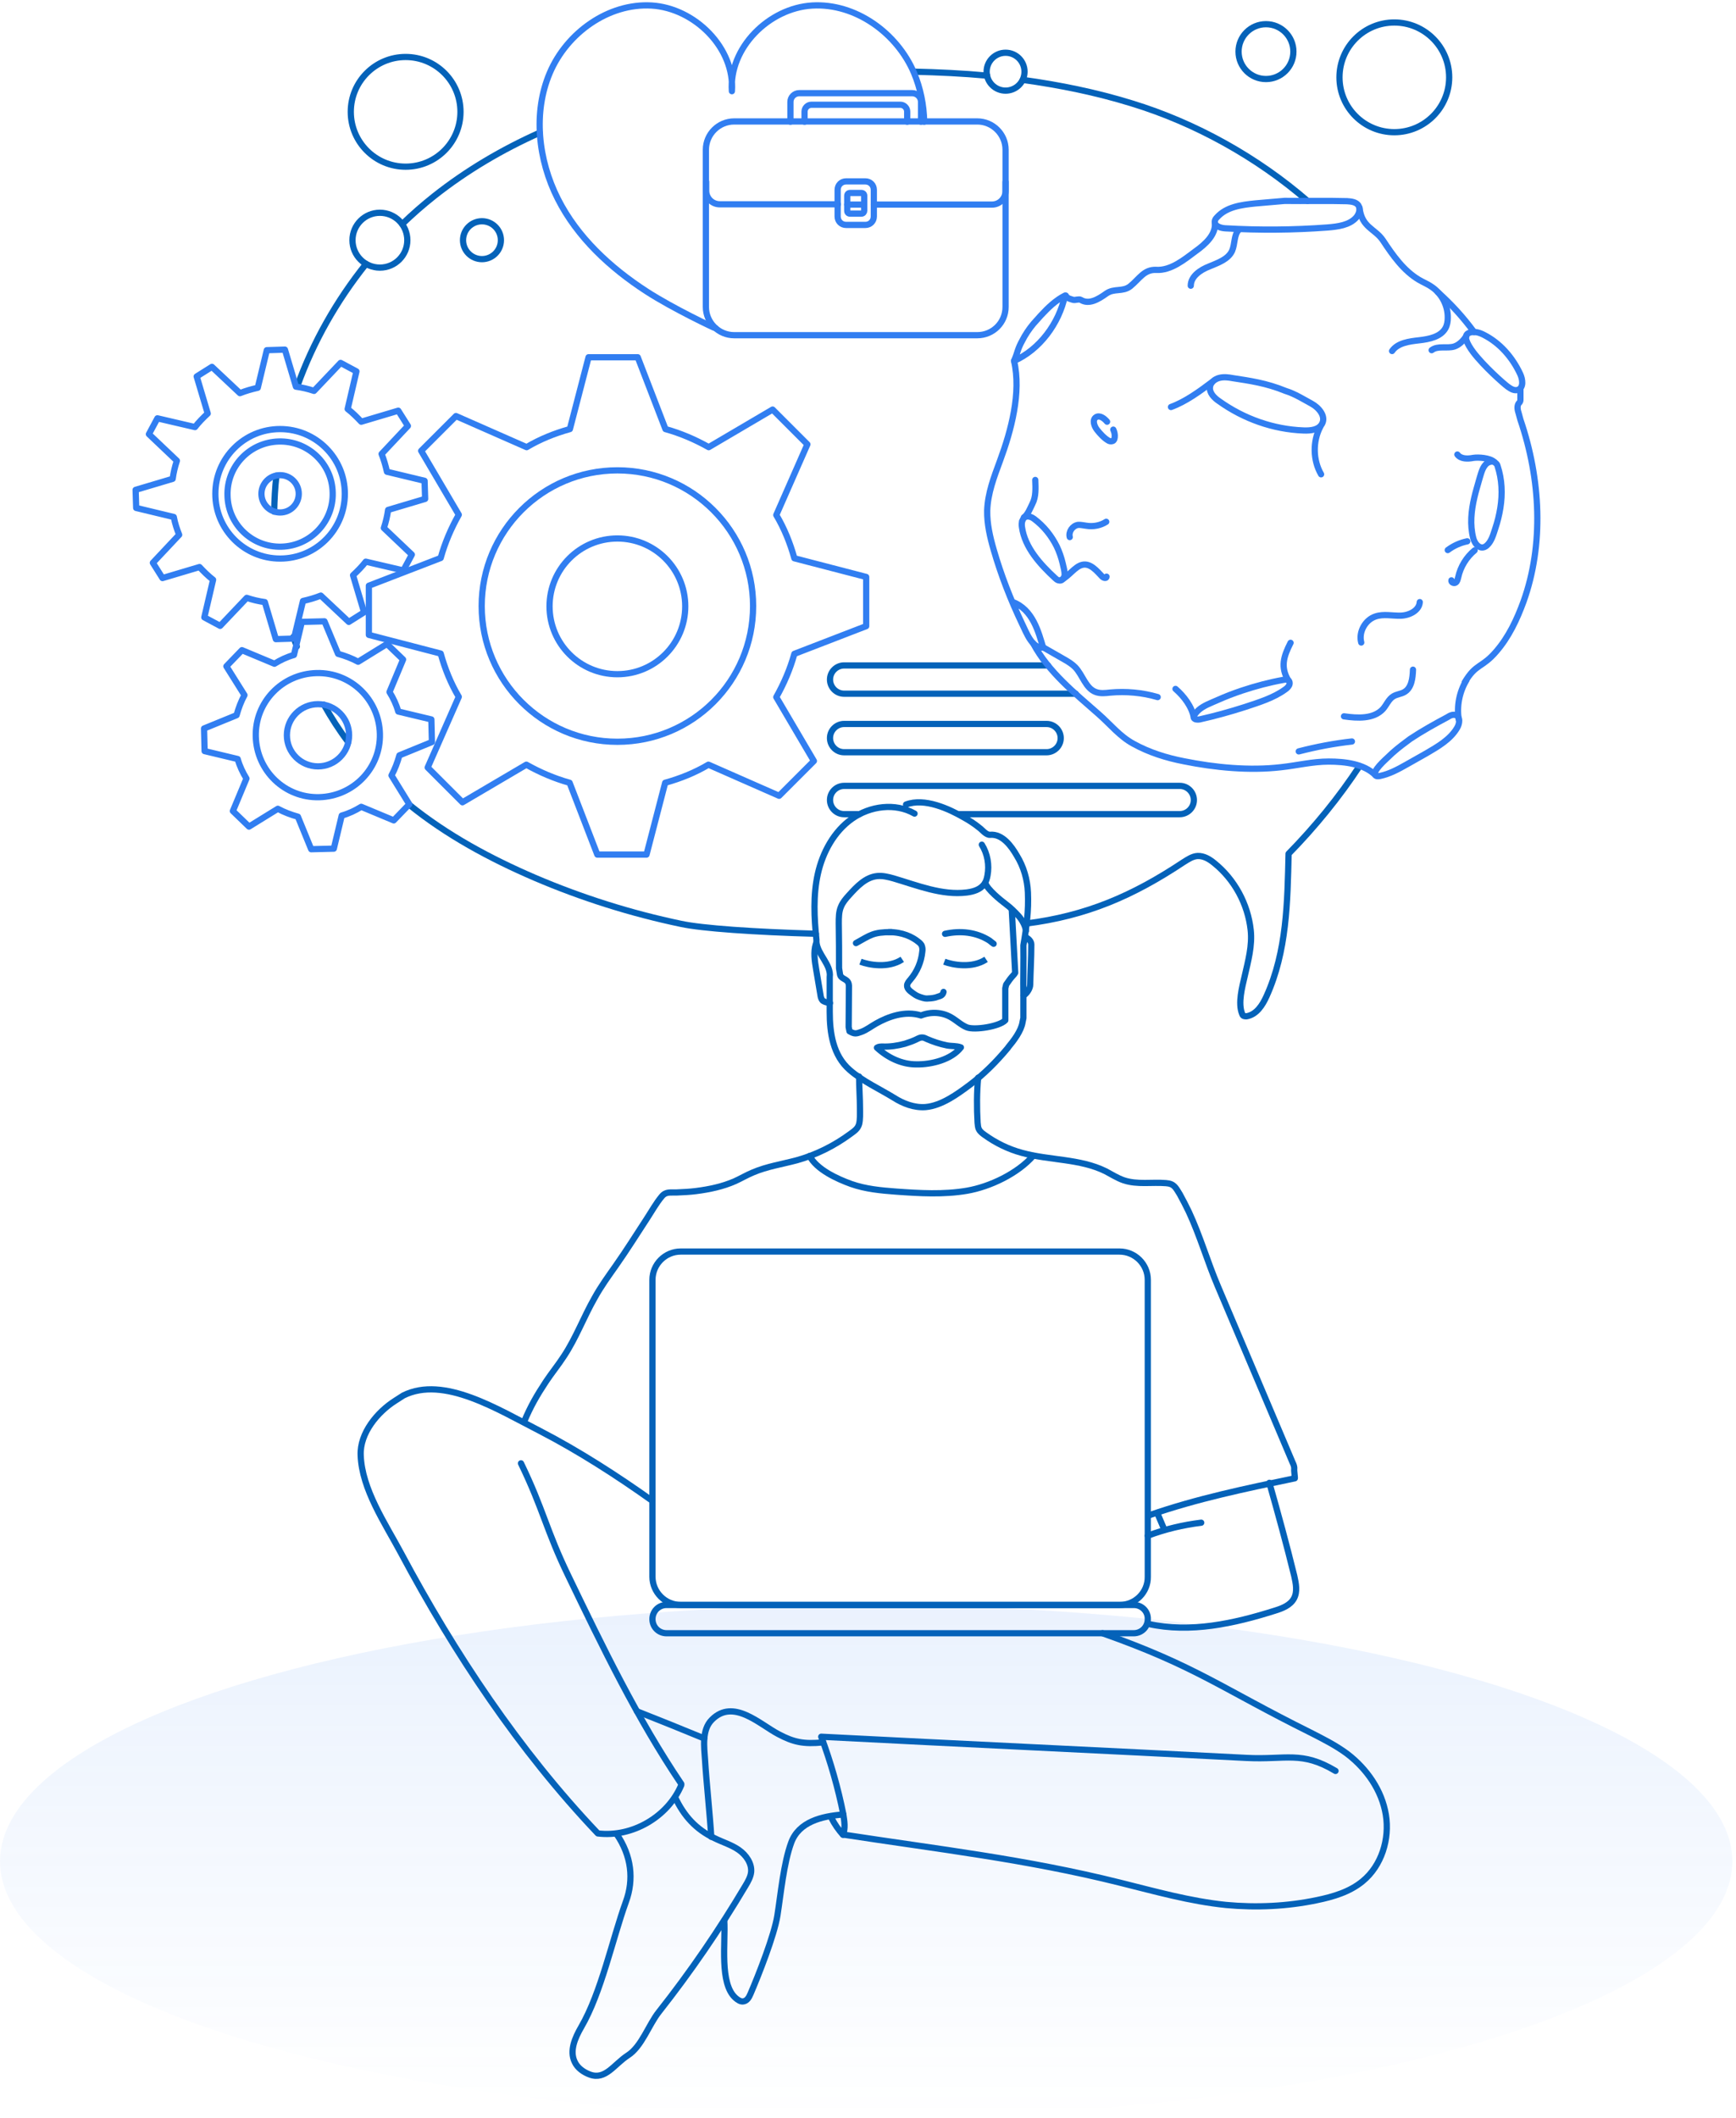 <svg width="418" height="510" viewBox="0 0 418 510" fill="none" xmlns="http://www.w3.org/2000/svg">
<ellipse opacity="0.1" cx="208.565" cy="448.167" rx="208.551" ry="61.73" fill="url(#paint0_linear)"/>
<path d="M207.187 231.551C209.124 232.301 213.849 233.239 217.249 230.989" stroke="#0462B9" stroke-width="1.5"/>
<path d="M227.372 231.551C229.309 232.301 234.034 233.239 237.434 230.989" stroke="#0462B9" stroke-width="1.5"/>
<path d="M213.999 224.426C217.312 224.426 219.663 225.562 221.173 226.799C221.464 227.011 221.71 227.28 221.897 227.588C222.099 228.058 222.162 228.575 222.079 229.079C221.839 231.589 220.831 233.964 219.194 235.881C218.841 236.296 218.438 236.736 218.413 237.278C218.375 238.024 219.051 238.586 219.658 239.018C220.264 239.451 220.593 239.738 221.499 240.051C222.714 240.471 223.029 240.451 223.624 240.395C224.147 240.399 225.249 240.239 225.624 240.051C225.999 239.864 226.999 239.865 227.187 238.833" stroke="#0462B9" stroke-width="1.5" stroke-linecap="round" stroke-linejoin="round"/>
<path d="M237.224 212.57C237.769 214.204 240.9 216.723 242.262 217.744C243.351 218.561 244.304 219.514 245.189 220.467C246.006 221.352 246.891 222.85 247.027 224.075" stroke="#0462B9" stroke-width="1.5" stroke-miterlimit="10" stroke-linecap="round" stroke-linejoin="round"/>
<path d="M243.624 219.105C243.896 224.143 244.168 229.181 244.441 234.218L244.168 234.627C243.215 235.648 243.079 235.92 242.262 237.078L242.058 237.963C242.058 240.549 242.058 243.068 242.058 245.655C240.696 247.153 234.638 248.106 232.8 247.357C231.438 246.812 230.349 245.723 229.055 244.974C226.877 243.681 224.154 243.545 221.771 244.498C217.891 243.272 213.806 244.838 211.015 246.404C209.79 247.085 208.701 247.97 207.407 248.446C206.114 248.923 205.773 248.991 204.548 248.31L204.344 247.289C204.344 244.634 204.412 240.005 204.412 237.35L204.344 236.873C204.003 235.512 202.37 235.852 202.233 234.423L202.029 233.129C202.029 229.385 202.029 226.117 201.961 222.305C201.961 220.944 201.961 219.514 202.506 218.289C202.914 217.267 203.663 216.382 204.412 215.565C206.318 213.455 208.428 211.209 211.22 210.936C212.513 210.8 213.874 211.141 215.1 211.481C220.886 213.183 226.809 215.634 232.8 214.885C234.365 214.681 235.999 214.204 236.952 212.911C237.429 212.298 237.633 211.549 237.769 210.8C238.246 208.281 237.769 205.558 236.408 203.38" stroke="#0462B9" stroke-width="1.5" stroke-miterlimit="10" stroke-linecap="round" stroke-linejoin="round"/>
<path d="M196.447 227.275C195.834 229.249 196.174 231.36 196.515 233.402C196.855 235.444 197.196 237.418 197.536 239.461C197.604 239.937 197.672 240.346 197.944 240.754C198.149 241.163 199.442 241.503 199.85 241.503" stroke="#0462B9" stroke-width="1.5" stroke-miterlimit="10" stroke-linecap="round" stroke-linejoin="round"/>
<path d="M246.483 239.665C247.3 239.188 248.049 237.963 248.049 237.078C248.117 233.878 248.321 230.679 248.321 227.411C248.321 226.594 247.572 225.982 247.096 225.709" stroke="#0462B9" stroke-width="1.5" stroke-miterlimit="10" stroke-linecap="round" stroke-linejoin="round"/>
<path d="M220.205 195.892C215.576 193.237 209.517 194.054 205.161 197.117C200.804 200.181 198.081 205.218 196.923 210.392C195.766 215.566 196.038 221.012 196.583 226.254V226.867C196.855 229.794 200.191 232.313 199.783 235.24V235.648C199.783 238.303 199.783 240.958 199.783 243.613C199.783 248.651 200.531 254.097 204.616 257.637C207.748 260.36 211.696 262.13 215.236 264.308C217.482 265.738 220.137 266.759 222.86 266.555C226.741 266.215 230.553 263.423 233.548 261.177C236.884 258.658 239.879 255.663 242.602 252.395C242.671 252.327 242.739 252.259 242.739 252.191C244.1 250.557 245.87 248.243 246.21 246.132L246.415 245.111C246.415 241.639 246.415 244.226 246.415 240.754V239.665C246.347 235.853 246.483 231.428 246.415 227.615C247.164 223.327 247.708 219.242 247.504 214.885C247.368 211.754 246.483 208.69 244.849 206.035C243.556 203.789 241.377 200.725 238.382 200.998C237.429 201.066 236.476 199.772 235.795 199.296C234.706 198.411 233.48 197.594 232.255 196.913C228.511 194.735 222.588 192.012 218.163 193.714" stroke="#0462B9" stroke-width="1.5" stroke-miterlimit="10" stroke-linecap="round" stroke-linejoin="round"/>
<path d="M231.37 252.19C230.349 251.782 229.123 251.918 228.034 251.714C226.332 251.374 224.698 250.829 223.133 250.148C222.724 249.944 222.316 249.74 221.839 249.808C221.227 249.876 220.682 250.284 220.137 250.489C219.389 250.829 218.64 251.033 217.891 251.305C216.121 251.782 214.351 252.054 212.513 251.986C212.036 251.986 211.56 251.986 211.151 252.259C213.738 254.641 217.074 256.275 220.614 256.275C224.29 256.343 229.123 255.118 231.37 252.19Z" stroke="#0462B9" stroke-width="1.5" stroke-miterlimit="10" stroke-linecap="round" stroke-linejoin="round"/>
<path d="M239.249 227.239C239.045 227.103 238.249 226.458 238.249 226.458C235.049 224.415 231.233 224.028 227.557 224.845" stroke="#0462B9" stroke-width="1.5" stroke-miterlimit="10" stroke-linecap="round" stroke-linejoin="round"/>
<path d="M206.108 227.077C209.58 225.171 210.187 224.426 214.687 224.426" stroke="#0462B9" stroke-width="1.5" stroke-miterlimit="10" stroke-linecap="round" stroke-linejoin="round"/>
<path d="M206.862 259.202C206.862 261.789 207.066 264.376 207.066 266.963C207.066 268.12 207.135 269.55 206.862 270.639C206.522 271.796 205.773 272.273 204.752 273.022C200.872 275.881 196.515 278.059 191.886 279.353C188.346 280.306 184.669 280.851 181.334 282.28C179.836 282.893 178.475 283.71 176.977 284.391C174.05 285.684 170.85 286.365 167.65 286.773C166.085 286.977 164.519 287.045 162.953 287.114C161.456 287.182 160.366 286.841 159.345 288.067C157.984 289.7 156.894 291.675 155.737 293.445C153.286 297.189 150.904 301.001 148.317 304.677C146.547 307.196 144.709 309.715 143.211 312.438C140.556 317.067 138.718 322.105 135.791 326.53C134.429 328.64 132.864 330.546 131.502 332.588C129.256 335.992 127.758 338.579 126.192 342.323" stroke="#0462B9" stroke-width="1.5" stroke-miterlimit="10" stroke-linecap="round" stroke-linejoin="round"/>
<path d="M269.628 386.436H163.906C160.162 386.436 157.099 383.373 157.099 379.629V308.149C157.099 304.405 160.162 301.341 163.906 301.341H269.56C273.304 301.341 276.368 304.405 276.368 308.149V379.629C276.436 383.373 273.373 386.436 269.628 386.436Z" stroke="#0462B9" stroke-width="1.5" stroke-miterlimit="10" stroke-linecap="round" stroke-linejoin="round"/>
<path d="M273.032 386.437H160.502C158.596 386.437 157.099 387.934 157.099 389.84C157.099 391.746 158.596 393.244 160.502 393.244H272.964C274.87 393.244 276.368 391.746 276.368 389.84C276.436 387.934 274.87 386.437 273.032 386.437Z" stroke="#0462B9" stroke-width="1.5" stroke-miterlimit="10" stroke-linecap="round" stroke-linejoin="round"/>
<path d="M276.845 364.789C288.213 360.84 299.99 358.389 311.768 355.939C311.836 355.939 311.563 354.032 311.631 353.76C311.699 353.216 311.495 352.671 311.223 352.126C305.232 337.967 299.242 323.875 293.251 309.715C290.732 303.792 288.962 297.597 286.239 291.743C285.558 290.313 284.809 288.884 284.061 287.522C283.039 285.888 282.699 285.003 280.725 284.867C277.389 284.595 273.849 285.276 270.582 284.186C269.016 283.642 267.654 282.757 266.225 282.008C260.03 278.945 252.746 279.421 246.074 277.583C242.806 276.698 239.743 275.2 237.02 273.226C236.544 272.886 235.999 272.477 235.727 271.933C235.454 271.456 235.454 270.844 235.386 270.299C235.182 266.895 235.182 262.879 235.522 259.475" stroke="#0462B9" stroke-width="1.5" stroke-miterlimit="10" stroke-linecap="round" stroke-linejoin="round"/>
<path d="M276.504 390.998C286.58 393.244 297.131 390.93 307.002 387.798C308.772 387.254 310.679 386.505 311.564 384.871C312.449 383.237 312.04 381.263 311.632 379.425C309.794 371.937 307.751 364.448 305.641 357.028" stroke="#0462B9" stroke-width="1.5" stroke-miterlimit="10" stroke-linecap="round" stroke-linejoin="round"/>
<path d="M276.368 369.758C280.521 368.192 284.809 367.171 289.234 366.626" stroke="#0462B9" stroke-width="1.5" stroke-miterlimit="10" stroke-linecap="round" stroke-linejoin="round"/>
<path d="M280.248 368.056C279.704 366.831 279.227 365.605 278.683 364.38" stroke="#0462B9" stroke-width="1.5" stroke-miterlimit="10" stroke-linecap="round" stroke-linejoin="round"/>
<path d="M194.949 278.332C196.651 281.599 201.552 283.846 204.956 285.071C208.428 286.297 212.104 286.637 215.78 286.909C221.431 287.318 227.217 287.658 232.799 286.705C238.381 285.752 245.053 282.552 248.797 278.264" stroke="#0462B9" stroke-width="1.5" stroke-miterlimit="10" stroke-linecap="round" stroke-linejoin="round"/>
<path d="M265.476 393.244C288.009 401.209 294.136 406.519 315.512 417.139C318.575 418.705 321.707 420.27 324.43 422.313C329.127 425.921 332.735 431.094 333.688 436.949C334.641 442.804 332.667 449.203 328.106 452.947C324.974 455.534 321.026 456.691 317.078 457.508C309.93 459.006 302.509 459.346 295.225 458.665C286.511 457.78 278.138 455.398 269.629 453.287C247.027 447.637 225.992 445.254 202.982 441.714" stroke="#0462B9" stroke-width="1.5" stroke-miterlimit="10" stroke-linecap="round" stroke-linejoin="round"/>
<path d="M200.191 437.697C200.94 439.195 201.893 440.557 202.982 441.782C203.595 440.216 203.322 438.514 203.05 436.812C201.825 430.618 199.987 424.15 197.74 418.16C230.621 419.862 267.314 421.563 300.195 423.265C309.657 423.742 313.401 421.495 321.571 426.397" stroke="#0462B9" stroke-width="1.5" stroke-miterlimit="10" stroke-linecap="round" stroke-linejoin="round"/>
<path d="M157.099 361.384C148.589 355.325 139.399 349.403 130.072 344.569C119.793 339.328 106.859 331.158 97.124 335.992L95.218 337.217C90.793 340.008 86.64 345.114 86.844 350.356C87.117 358.593 92.767 366.83 96.579 373.978C109.445 398.077 124.967 421.427 143.824 441.305L143.96 441.442C152.197 442.463 160.843 437.425 164.042 429.801V429.528C153.423 413.803 145.117 396.579 136.88 379.492C131.502 368.396 130.821 363.426 125.443 352.33" stroke="#0462B9" stroke-width="1.5" stroke-miterlimit="10" stroke-linecap="round" stroke-linejoin="round"/>
<path d="M148.453 441.578C152.061 446.82 152.674 452.538 150.699 457.916C147.432 466.971 144.777 479.769 139.943 488.074C138.446 490.661 137.084 493.793 138.378 496.447C139.058 497.945 140.556 498.966 142.054 499.511C145.798 500.872 147.84 497.06 151.176 494.882C154.512 492.771 156.214 487.461 158.664 484.398C166.289 474.731 173.233 464.588 179.496 454.036C180.108 453.015 180.721 451.926 180.857 450.768C181.061 448.658 179.632 446.616 177.862 445.39C176.092 444.165 173.981 443.552 172.075 442.599C167.582 440.489 164.655 437.221 162.545 432.728" stroke="#0462B9" stroke-width="1.5" stroke-miterlimit="10" stroke-linecap="round" stroke-linejoin="round"/>
<path d="M198.216 419.522C193.451 419.998 191.068 419.453 187.46 417.547C182.899 415.165 176.568 408.834 171.394 414.075C168.944 416.526 169.556 420.679 169.761 423.742C170.101 429.256 170.918 436.745 171.258 442.259" stroke="#0462B9" stroke-width="1.5" stroke-miterlimit="10" stroke-linecap="round" stroke-linejoin="round"/>
<path d="M203.05 436.881C197.808 437.289 192.362 438.651 190.524 443.62C188.686 448.59 188.005 456.01 187.188 461.184C186.439 465.949 182.627 475.616 180.721 480.041C180.381 480.858 179.904 481.743 179.019 481.879C178.338 482.015 177.658 481.539 177.113 481.062C173.165 477.59 174.73 467.651 174.39 462.409" stroke="#0462B9" stroke-width="1.5" stroke-miterlimit="10" stroke-linecap="round" stroke-linejoin="round"/>
<path d="M153.354 412.033C158.188 413.939 164.791 416.594 169.557 418.568" stroke="#0462B9" stroke-width="1.5" stroke-miterlimit="10" stroke-linecap="round" stroke-linejoin="round"/>
<path d="M246.278 19.235C255.128 20.46 263.91 22.23 272.488 24.885C287.873 29.582 302.713 37.888 314.831 48.371" stroke="#0462B9" stroke-width="1.5" stroke-miterlimit="10" stroke-linecap="round" stroke-linejoin="round"/>
<path d="M220.069 17.26C225.924 17.396 231.846 17.669 237.701 18.213" stroke="#0462B9" stroke-width="1.5" stroke-miterlimit="10" stroke-linecap="round" stroke-linejoin="round"/>
<path d="M96.851 53.953C99.302 51.57 101.889 49.324 104.544 47.213C112.373 41.019 120.95 35.981 129.936 31.964" stroke="#0462B9" stroke-width="1.5" stroke-miterlimit="10" stroke-linecap="round" stroke-linejoin="round"/>
<path d="M71.596 92.961C75.408 82.341 81.058 72.402 88.138 63.552" stroke="#0462B9" stroke-width="1.5" stroke-miterlimit="10" stroke-linecap="round" stroke-linejoin="round"/>
<path d="M66.013 123.186C66.081 120.259 66.217 117.4 66.558 114.541" stroke="#0462B9" stroke-width="1.5" stroke-miterlimit="10" stroke-linecap="round" stroke-linejoin="round"/>
<path d="M71.459 155.659C71.186 154.91 70.914 154.093 70.642 153.344" stroke="#0462B9" stroke-width="1.5" stroke-miterlimit="10" stroke-linecap="round" stroke-linejoin="round"/>
<path d="M83.849 178.668C81.67 175.809 79.764 172.814 77.994 169.682" stroke="#0462B9" stroke-width="1.5" stroke-miterlimit="10" stroke-linecap="round" stroke-linejoin="round"/>
<path d="M196.447 224.824C181.606 224.415 169.012 223.53 163.974 222.441C151.925 219.922 140.08 216.178 128.779 211.345C118.023 206.716 107.539 201.065 98.485 193.713" stroke="#0462B9" stroke-width="1.5" stroke-miterlimit="10" stroke-linecap="round" stroke-linejoin="round"/>
<path d="M247.027 222.373C261.595 220.535 272.76 215.702 284.945 207.601C286.035 206.92 287.124 206.171 288.349 206.103C289.847 206.035 291.208 206.852 292.366 207.805C297.267 211.753 300.467 217.676 301.148 223.939C301.556 227.683 300.535 231.359 299.718 234.967C299.105 237.622 298.016 241.571 299.105 244.158C299.173 244.362 299.309 244.566 299.514 244.634C299.718 244.702 299.922 244.702 300.126 244.702C302.577 244.294 304.007 241.979 304.96 239.869C309.861 229.045 309.997 217.199 310.27 205.558C316.601 199.091 322.387 192.011 327.357 184.455" stroke="#0462B9" stroke-width="1.5" stroke-miterlimit="10" stroke-linecap="round" stroke-linejoin="round"/>
<path d="M259.009 167.028H203.254C201.348 167.028 199.851 165.462 199.851 163.624C199.851 161.718 201.416 160.22 203.254 160.22H252.337" stroke="#0462B9" stroke-width="1.5" stroke-miterlimit="10" stroke-linecap="round" stroke-linejoin="round"/>
<path d="M251.997 181.119H203.254C201.348 181.119 199.851 179.553 199.851 177.715C199.851 175.809 201.416 174.312 203.254 174.312H251.997C253.903 174.312 255.401 175.877 255.401 177.715C255.401 179.621 253.835 181.119 251.997 181.119Z" stroke="#0462B9" stroke-width="1.5" stroke-miterlimit="10" stroke-linecap="round" stroke-linejoin="round"/>
<path d="M206.93 196.028H203.254C201.348 196.028 199.851 194.462 199.851 192.624C199.851 190.718 201.416 189.22 203.254 189.22H284.061C285.967 189.22 287.464 190.786 287.464 192.624C287.464 194.53 285.899 196.028 284.061 196.028H230.825" stroke="#0462B9" stroke-width="1.5" stroke-miterlimit="10" stroke-linecap="round" stroke-linejoin="round"/>
<path d="M97.669 40.134C104.963 40.134 110.875 34.221 110.875 26.927C110.875 19.633 104.963 13.72 97.669 13.72C90.375 13.72 84.462 19.633 84.462 26.927C84.462 34.221 90.375 40.134 97.669 40.134Z" stroke="#0462B9" stroke-width="1.5" stroke-miterlimit="10" stroke-linecap="round" stroke-linejoin="round"/>
<path d="M91.474 64.436C95.12 64.436 98.077 61.48 98.077 57.833C98.077 54.186 95.12 51.23 91.474 51.23C87.826 51.23 84.87 54.186 84.87 57.833C84.87 61.48 87.826 64.436 91.474 64.436Z" stroke="#0462B9" stroke-width="1.5" stroke-miterlimit="10" stroke-linecap="round" stroke-linejoin="round"/>
<path d="M335.73 31.828C343.024 31.828 348.937 25.916 348.937 18.622C348.937 11.328 343.024 5.415 335.73 5.415C328.436 5.415 322.523 11.328 322.523 18.622C322.523 25.916 328.436 31.828 335.73 31.828Z" stroke="#0462B9" stroke-width="1.5" stroke-miterlimit="10" stroke-linecap="round" stroke-linejoin="round"/>
<path d="M304.824 19.03C308.471 19.03 311.427 16.074 311.427 12.427C311.427 8.78 308.471 5.823 304.824 5.823C301.177 5.823 298.221 8.78 298.221 12.427C298.221 16.074 301.177 19.03 304.824 19.03Z" stroke="#0462B9" stroke-width="1.5" stroke-miterlimit="10" stroke-linecap="round" stroke-linejoin="round"/>
<path d="M116.049 62.394C118.568 62.394 120.61 60.352 120.61 57.833C120.61 55.314 118.568 53.272 116.049 53.272C113.53 53.272 111.488 55.314 111.488 57.833C111.488 60.352 113.53 62.394 116.049 62.394Z" stroke="#0462B9" stroke-width="1.5" stroke-miterlimit="10" stroke-linecap="round" stroke-linejoin="round"/>
<path d="M242.126 21.822C244.645 21.822 246.687 19.78 246.687 17.261C246.687 14.742 244.645 12.7 242.126 12.7C239.607 12.7 237.564 14.742 237.564 17.261C237.564 19.78 239.607 21.822 242.126 21.822Z" stroke="#0462B9" stroke-width="1.5" stroke-miterlimit="10" stroke-linecap="round" stroke-linejoin="round"/>
<path d="M235.318 80.707H176.773C173.029 80.707 169.965 77.644 169.965 73.899V36.049C169.965 32.305 173.029 29.241 176.773 29.241H235.318C239.063 29.241 242.126 32.305 242.126 36.049V73.899C242.126 77.712 239.063 80.707 235.318 80.707Z" stroke="#317EF1" stroke-width="1.5" stroke-miterlimit="10" stroke-linecap="round" stroke-linejoin="round"/>
<path d="M208.36 54.157H203.731C202.574 54.157 201.689 53.272 201.689 52.115V45.716C201.689 44.558 202.574 43.673 203.731 43.673H208.36C209.517 43.673 210.402 44.558 210.402 45.716V52.115C210.402 53.272 209.517 54.157 208.36 54.157Z" stroke="#317EF1" stroke-width="1.5" stroke-miterlimit="10" stroke-linecap="round" stroke-linejoin="round"/>
<path d="M207.407 51.434H204.684C204.276 51.434 204.003 51.162 204.003 50.753V47.145C204.003 46.737 204.276 46.465 204.684 46.465H207.407C207.816 46.465 208.088 46.737 208.088 47.145V50.753C208.088 51.094 207.816 51.434 207.407 51.434Z" stroke="#317EF1" stroke-width="1.5" stroke-miterlimit="10" stroke-linecap="round" stroke-linejoin="round"/>
<path d="M210.403 49.256H238.858C240.696 49.256 242.126 47.758 242.126 45.988V43.81" stroke="#317EF1" stroke-width="1.5" stroke-miterlimit="10" stroke-linecap="round" stroke-linejoin="round"/>
<path d="M204.003 49.256H208.088" stroke="#317EF1" stroke-width="1.5" stroke-miterlimit="10" stroke-linecap="round" stroke-linejoin="round"/>
<path d="M170.033 43.742V45.92C170.033 47.758 171.531 49.188 173.301 49.188H201.757" stroke="#317EF1" stroke-width="1.5" stroke-miterlimit="10" stroke-linecap="round" stroke-linejoin="round"/>
<path d="M193.724 29.31V26.859C193.724 25.974 194.472 25.225 195.357 25.225H216.801C217.686 25.225 218.435 25.974 218.435 26.859V29.31" stroke="#317EF1" stroke-width="1.5" stroke-miterlimit="10" stroke-linecap="round" stroke-linejoin="round"/>
<path d="M190.32 29.309V24.544C190.32 23.387 191.273 22.434 192.43 22.434H219.661C220.818 22.434 221.771 23.387 221.771 24.544V29.309" stroke="#317EF1" stroke-width="1.5" stroke-miterlimit="10" stroke-linecap="round" stroke-linejoin="round"/>
<path d="M222.52 29.309C222.452 25.293 221.635 21.276 220.069 17.532C215.985 7.934 205.978 0.718 195.562 1.33C185.146 1.943 175.48 11.542 176.228 21.957C176.977 11.542 167.242 1.943 156.895 1.33C146.479 0.718 136.472 7.934 132.387 17.532C128.303 27.131 129.596 38.5 134.294 47.826C138.991 57.153 146.956 64.505 155.669 70.155C162.069 74.308 172.212 79.073 172.348 79.073" stroke="#317EF1" stroke-width="1.5" stroke-miterlimit="10" stroke-linecap="round" stroke-linejoin="round"/>
<path d="M309.521 94.118C304.892 92.211 300.807 91.667 296.859 91.054C295.77 90.85 294.68 90.714 293.591 90.986C292.502 91.258 291.481 92.075 291.345 93.164C291.14 94.594 292.366 95.819 293.591 96.636C299.514 100.857 306.594 103.376 313.878 103.648C315.58 103.716 317.622 103.512 318.371 101.946C319.256 100.176 317.554 98.134 315.784 97.181C314.014 96.228 311.768 94.798 309.521 94.118Z" stroke="#317EF1" stroke-width="1.5" stroke-miterlimit="10" stroke-linecap="round" stroke-linejoin="round"/>
<path d="M291.821 92.008C288.826 94.254 285.49 96.705 281.95 97.998" stroke="#317EF1" stroke-width="1.5" stroke-miterlimit="10" stroke-linecap="round" stroke-linejoin="round"/>
<path d="M317.894 102.763C316.056 106.303 316.124 110.796 318.098 114.2" stroke="#317EF1" stroke-width="1.5" stroke-miterlimit="10" stroke-linecap="round" stroke-linejoin="round"/>
<path d="M266.565 101.538C265.884 100.721 264.795 99.904 263.91 100.449C262.957 101.061 263.433 102.559 264.114 103.444C264.795 104.329 265.952 105.622 267.041 106.167C267.382 106.303 267.858 106.303 268.131 106.031C268.335 105.827 268.335 105.554 268.403 105.282C268.471 104.669 268.335 103.989 268.063 103.444" stroke="#317EF1" stroke-width="1.5" stroke-miterlimit="10" stroke-linecap="round" stroke-linejoin="round"/>
<path d="M354.723 84.791C357.31 88.195 362.008 92.348 363.029 93.096C363.778 93.641 364.663 94.186 365.548 93.845C366.909 93.301 366.637 91.326 366.024 90.033C364.186 86.085 361.191 82.613 357.31 80.638C356.153 80.026 354.723 79.617 353.566 80.23C352.341 80.843 353.158 82.681 354.723 84.791Z" stroke="#317EF1" stroke-width="1.5" stroke-miterlimit="10" stroke-linecap="round" stroke-linejoin="round"/>
<path d="M309.317 48.371C307.274 48.575 304.279 48.779 302.237 48.983C298.901 49.324 295.293 49.8 293.046 52.319C292.774 52.591 292.502 52.932 292.502 53.34C292.434 54.429 293.863 54.906 295.021 54.974C303.258 55.45 311.495 55.382 319.664 54.77C322.115 54.566 324.906 54.225 326.54 52.387C327.221 51.57 327.629 50.345 327.084 49.46C326.54 48.643 325.383 48.507 324.361 48.439C319.324 48.303 314.354 48.439 309.317 48.371Z" stroke="#317EF1" stroke-width="1.5" stroke-miterlimit="10" stroke-linecap="round" stroke-linejoin="round"/>
<path d="M298.289 55.315C297.063 56.608 297.403 58.718 296.655 60.42C295.702 62.462 293.251 63.279 291.141 64.164C289.03 64.981 286.716 66.547 286.716 68.793" stroke="#317EF1" stroke-width="1.5" stroke-miterlimit="10" stroke-linecap="round" stroke-linejoin="round"/>
<path d="M327.357 50.073C327.902 54.838 331.101 55.042 333.007 57.901C335.39 61.51 337.977 65.186 341.653 67.364C342.674 67.977 343.763 68.385 344.716 69.066C347.167 70.7 348.665 73.627 348.597 76.554C348.597 77.371 348.46 78.256 348.052 79.005C346.895 81.115 344.104 81.66 341.721 81.932C339.338 82.205 336.547 82.545 335.186 84.519" stroke="#317EF1" stroke-width="1.5" stroke-miterlimit="10" stroke-linecap="round" stroke-linejoin="round"/>
<path d="M346.214 70.359C349.413 73.219 352.341 76.418 354.927 79.958" stroke="#317EF1" stroke-width="1.5" stroke-miterlimit="10" stroke-linecap="round" stroke-linejoin="round"/>
<path d="M339.542 177.919C339.27 178.123 338.998 178.327 338.725 178.532C337.16 179.689 335.594 180.914 334.232 182.276C333.62 182.889 330.42 185.612 331.169 186.633C331.373 186.973 331.85 186.905 332.258 186.837C334.573 186.36 336.683 185.203 338.725 184.046C340.291 183.161 341.857 182.276 343.423 181.391C346.214 179.757 349.209 178.055 350.843 175.264C351.456 174.243 351.66 172.677 350.571 172.201C349.89 171.928 349.141 172.269 348.528 172.677C345.465 174.311 342.402 176.013 339.542 177.919Z" stroke="#317EF1" stroke-width="1.5" stroke-miterlimit="10" stroke-linecap="round" stroke-linejoin="round"/>
<path d="M351.251 173.29C350.707 170.022 351.387 166.618 353.089 163.759" stroke="#317EF1" stroke-width="1.5" stroke-miterlimit="10" stroke-linecap="round" stroke-linejoin="round"/>
<path d="M250.635 75.941C250.023 76.622 249.41 77.303 248.865 77.916C247.776 79.209 246.823 80.639 246.074 82.136C245.666 82.885 245.325 83.634 245.053 84.451C244.917 84.859 244.713 85.608 244.168 86.902C250.295 84.179 254.992 77.916 256.422 71.176C254.243 72.265 252.337 74.103 250.635 75.941Z" stroke="#317EF1" stroke-width="1.5" stroke-miterlimit="10" stroke-linecap="round" stroke-linejoin="round"/>
<path d="M256.63 71.165C256.971 71.914 257.851 71.993 258.396 72.197C258.94 72.333 259.757 71.925 260.234 72.197C262.208 73.423 264.455 72.061 266.361 70.7C268.267 69.338 270.309 70.359 272.147 68.93C274.394 67.091 275.483 64.845 278.41 64.981C281.95 65.185 285.218 62.462 287.873 60.488C290.255 58.786 292.91 56.404 292.502 53.476" stroke="#317EF1" stroke-width="1.5" stroke-miterlimit="10" stroke-linecap="round" stroke-linejoin="round"/>
<path d="M244.168 86.902C245.938 94.526 243.487 103.649 240.764 111.001C239.334 114.881 237.837 118.761 237.701 122.914C237.633 126.114 238.381 129.313 239.266 132.377C241.036 138.504 243.351 144.426 246.074 150.145C247.231 152.527 248.525 156.135 251.18 155.931C250.09 152.391 248.744 146.684 243.722 144.908" stroke="#317EF1" stroke-width="1.5" stroke-miterlimit="10" stroke-linecap="round" stroke-linejoin="round"/>
<path d="M248.729 154.841C252.473 161.853 258.736 166.823 264.591 171.996C267.382 174.447 269.628 177.306 272.896 179.076C276.708 181.187 280.861 182.48 285.082 183.297C292.502 184.795 300.807 185.612 308.432 184.727C312.244 184.318 316.056 183.365 319.937 183.365C323.817 183.365 328.446 183.91 331.169 186.633" stroke="#317EF1" stroke-width="1.5" stroke-miterlimit="10" stroke-linecap="round" stroke-linejoin="round"/>
<path d="M251.18 155.863C252.882 156.816 254.583 157.837 256.285 158.79C257.238 159.334 258.123 159.879 258.872 160.628C260.71 162.534 261.391 165.734 263.842 166.619C264.931 167.027 266.156 166.891 267.314 166.755C271.126 166.414 275.074 166.755 278.75 167.844" stroke="#317EF1" stroke-width="1.5" stroke-miterlimit="10" stroke-linecap="round" stroke-linejoin="round"/>
<path d="M299.037 166.278C298.492 166.482 298.016 166.618 297.471 166.823C295.565 167.503 293.659 168.32 291.821 169.137C290.255 169.818 288.757 170.499 287.736 171.928C287.532 172.201 287.396 172.473 287.464 172.813C287.6 173.29 288.349 173.29 288.826 173.222C292.502 172.405 296.178 171.384 299.786 170.226C303.053 169.137 306.661 168.048 309.453 166.006C309.861 165.733 310.201 165.393 310.406 164.985C310.61 164.576 310.542 163.963 310.133 163.759C309.793 163.555 309.453 163.623 309.044 163.691C305.64 164.304 302.305 165.189 299.037 166.278Z" stroke="#317EF1" stroke-width="1.5" stroke-miterlimit="10" stroke-linecap="round" stroke-linejoin="round"/>
<path d="M310.201 163.828C308.295 160.628 309.044 158.109 310.746 154.773" stroke="#317EF1" stroke-width="1.5" stroke-miterlimit="10" stroke-linecap="round" stroke-linejoin="round"/>
<path d="M287.464 172.813C286.988 170.158 285.082 167.64 283.04 165.87" stroke="#317EF1" stroke-width="1.5" stroke-miterlimit="10" stroke-linecap="round" stroke-linejoin="round"/>
<path d="M246.074 125.705C246.006 126.113 246.006 126.522 246.074 126.93C246.755 131.832 250.499 135.916 254.039 139.184C254.311 139.388 254.516 139.66 254.856 139.728C255.741 140.001 256.286 139.116 256.354 138.367C256.354 137.482 256.081 136.529 255.877 135.644C255.537 134.214 255.06 132.853 254.448 131.559C253.154 128.972 251.316 126.658 248.933 124.888C247.912 124.139 246.551 124.003 246.142 125.5C246.074 125.432 246.074 125.569 246.074 125.705Z" stroke="#317EF1" stroke-width="1.5" stroke-miterlimit="10" stroke-linecap="round" stroke-linejoin="round"/>
<path d="M246.551 124.548C247.436 124.003 248.117 122.233 248.593 121.28C249.478 119.578 249.342 117.536 249.274 115.562" stroke="#317EF1" stroke-width="1.5" stroke-miterlimit="10" stroke-linecap="round" stroke-linejoin="round"/>
<path d="M255.4 139.729C257.579 138.572 258.804 136.393 260.642 135.985C262.548 135.576 264.046 137.414 265.408 138.844C265.748 139.184 266.429 139.32 266.429 138.844" stroke="#317EF1" stroke-width="1.5" stroke-miterlimit="10" stroke-linecap="round" stroke-linejoin="round"/>
<path d="M257.579 129.313C257.239 128.019 258.26 126.59 259.553 126.385C260.234 126.317 260.915 126.521 261.596 126.59C263.229 126.862 264.999 126.521 266.361 125.636" stroke="#317EF1" stroke-width="1.5" stroke-miterlimit="10" stroke-linecap="round" stroke-linejoin="round"/>
<path d="M327.765 154.705C327.084 152.186 328.718 149.259 331.169 148.442C333.143 147.761 335.254 148.306 337.296 148.238C339.338 148.17 341.721 147.012 341.857 144.97" stroke="#317EF1" stroke-width="1.5" stroke-miterlimit="10" stroke-linecap="round" stroke-linejoin="round"/>
<path d="M360.578 112.158C361.667 115.426 361.803 118.897 361.259 122.301C360.986 124.003 360.578 125.637 360.033 127.271C359.557 128.7 359.148 130.334 357.991 131.355C356.493 132.649 355.064 131.015 354.723 129.517C353.906 126.318 354.247 122.982 354.996 119.782C355.336 118.285 355.813 116.787 356.221 115.289C356.629 113.996 356.97 112.294 358.127 111.477C358.467 111.273 358.876 111.137 359.216 111.137C359.557 111.137 359.897 111.205 360.101 111.477C360.374 111.681 360.51 111.886 360.578 112.158Z" stroke="#317EF1" stroke-width="1.5" stroke-miterlimit="10" stroke-linecap="round" stroke-linejoin="round"/>
<path d="M359.761 111.205C358.74 110.251 356.017 110.047 354.723 110.251C353.362 110.524 351.728 110.524 350.911 109.435" stroke="#317EF1" stroke-width="1.5" stroke-miterlimit="10" stroke-linecap="round" stroke-linejoin="round"/>
<path d="M355.064 132.512C353.09 134.146 351.66 136.461 351.115 138.98C350.979 139.456 350.911 140.001 350.503 140.273C350.094 140.545 349.345 140.205 349.482 139.729" stroke="#317EF1" stroke-width="1.5" stroke-miterlimit="10" stroke-linecap="round" stroke-linejoin="round"/>
<path d="M353.293 130.334C351.592 130.675 349.958 131.423 348.596 132.445" stroke="#317EF1" stroke-width="1.5" stroke-miterlimit="10" stroke-linecap="round" stroke-linejoin="round"/>
<path d="M312.721 180.915C316.941 179.826 321.23 179.009 325.519 178.532" stroke="#317EF1" stroke-width="1.5" stroke-miterlimit="10" stroke-linecap="round" stroke-linejoin="round"/>
<path d="M323.613 172.473C326.88 172.95 330.761 173.154 333.007 170.703C333.892 169.682 334.369 168.321 335.526 167.64C336.343 167.163 337.296 167.095 338.045 166.687C339.883 165.734 340.155 163.283 340.223 161.241" stroke="#317EF1" stroke-width="1.5" stroke-miterlimit="10" stroke-linecap="round" stroke-linejoin="round"/>
<path d="M353.09 80.911C352.341 82.001 351.388 83.022 350.162 83.43C348.392 83.975 346.214 83.158 344.716 84.315" stroke="#317EF1" stroke-width="1.5" stroke-miterlimit="10" stroke-linecap="round" stroke-linejoin="round"/>
<path d="M366.092 93.641C366.092 94.458 366.092 95.275 366.092 96.092C366.092 96.296 366.092 96.5 366.024 96.636C365.956 96.841 365.819 96.977 365.683 97.113C365.207 97.794 365.411 98.747 365.683 99.564L366.092 101.061C370.993 115.425 371.742 131.151 366.841 144.834C365.275 149.123 363.301 153.344 360.305 156.816C356.833 160.9 355.404 159.675 352.681 164.304" stroke="#317EF1" stroke-width="1.5" stroke-miterlimit="10" stroke-linecap="round" stroke-linejoin="round"/>
<path d="M93.175 113.588C92.835 112.09 92.427 110.661 91.882 109.299L98.213 102.56L97.056 100.722L95.898 98.884L86.98 101.539C85.959 100.449 84.87 99.36 83.713 98.475L85.823 89.421L83.917 88.4L82.011 87.379L75.612 94.118C74.182 93.642 72.753 93.301 71.255 93.097L68.6 84.179L66.421 84.247L64.243 84.315L62.065 93.37C60.567 93.71 59.137 94.118 57.776 94.663L51.036 88.332L49.198 89.489L47.36 90.646L50.015 99.564C48.926 100.586 47.837 101.675 46.952 102.832L37.898 100.722L36.877 102.628L35.855 104.534L42.595 110.933C42.118 112.363 41.778 113.792 41.574 115.29L32.656 117.945L32.724 120.123L32.792 122.302L41.846 124.48C42.118 125.978 42.595 127.407 43.139 128.769L36.808 135.509L37.966 137.347L39.123 139.185L48.041 136.53C49.062 137.619 50.151 138.708 51.309 139.593L49.198 148.647L51.104 149.668L53.011 150.689L59.41 143.95C60.839 144.427 62.269 144.767 63.767 144.971L66.421 153.889L68.6 153.821L70.778 153.753L72.957 144.699C74.454 144.358 75.884 143.95 77.246 143.405L83.985 149.736L85.823 148.579L87.661 147.422L85.006 138.504C86.096 137.483 87.185 136.394 88.07 135.236L97.124 137.347L98.145 135.44L99.166 133.534L92.427 127.135C92.903 125.706 93.243 124.276 93.448 122.778L102.366 120.123L102.298 117.945L102.229 115.766L93.175 113.588ZM67.783 131.628C60.771 131.832 54.917 126.318 54.781 119.306C54.576 112.295 60.09 106.508 67.102 106.304C74.114 106.1 79.969 111.614 80.105 118.626C80.309 125.569 74.795 131.424 67.783 131.628Z" stroke="#317EF1" stroke-width="1.5" stroke-miterlimit="10" stroke-linecap="round" stroke-linejoin="round"/>
<path d="M67.442 123.392C69.924 123.392 71.936 121.38 71.936 118.899C71.936 116.417 69.924 114.406 67.442 114.406C64.961 114.406 62.95 116.417 62.95 118.899C62.95 121.38 64.961 123.392 67.442 123.392Z" stroke="#317EF1" stroke-width="1.5" stroke-miterlimit="10" stroke-linecap="round" stroke-linejoin="round"/>
<path d="M67.443 134.488C76.052 134.488 83.032 127.508 83.032 118.898C83.032 110.288 76.052 103.309 67.443 103.309C58.833 103.309 51.853 110.288 51.853 118.898C51.853 127.508 58.833 134.488 67.443 134.488Z" stroke="#317EF1" stroke-width="1.5" stroke-miterlimit="10" stroke-linecap="round" stroke-linejoin="round"/>
<path d="M148.657 162.331C157.68 162.331 164.995 155.016 164.995 145.993C164.995 136.969 157.68 129.654 148.657 129.654C139.634 129.654 132.319 136.969 132.319 145.993C132.319 155.016 139.634 162.331 148.657 162.331Z" stroke="#317EF1" stroke-width="1.5" stroke-miterlimit="10" stroke-linecap="round" stroke-linejoin="round"/>
<path d="M208.564 150.758V138.913L191.273 134.42C190.252 130.744 188.822 127.204 186.916 124.004L194.404 106.985L186.031 98.612L170.646 107.666C167.378 105.828 163.906 104.33 160.23 103.309L153.559 86.018H141.713L137.22 103.309C133.544 104.33 130.004 105.76 126.805 107.666L109.786 100.177L101.412 108.551L110.467 123.936C108.628 127.204 107.131 130.675 106.11 134.352L88.818 141.023V152.868L106.11 157.361C107.131 161.037 108.56 164.577 110.467 167.777L102.978 184.796L111.352 193.169L126.737 184.115C130.004 185.953 133.476 187.451 137.152 188.472L143.824 205.763H155.669L160.162 188.472C163.838 187.451 167.378 186.021 170.578 184.115L187.597 191.604L195.97 183.23L186.916 167.845C188.754 164.577 190.252 161.105 191.273 157.429L208.564 150.758ZM148.657 178.601C130.617 178.601 115.981 163.965 115.981 145.925C115.981 127.884 130.617 113.248 148.657 113.248C166.697 113.248 181.334 127.884 181.334 145.925C181.334 164.033 166.697 178.601 148.657 178.601Z" stroke="#317EF1" stroke-width="1.5" stroke-miterlimit="10" stroke-linecap="round" stroke-linejoin="round"/>
<path d="M76.564 184.524C80.7 184.524 84.053 181.171 84.053 177.035C84.053 172.9 80.7 169.547 76.564 169.547C72.429 169.547 69.076 172.9 69.076 177.035C69.076 181.171 72.429 184.524 76.564 184.524Z" stroke="#317EF1" stroke-width="1.5" stroke-miterlimit="10" stroke-linecap="round" stroke-linejoin="round"/>
<path d="M78.13 149.601L72.684 149.737L70.778 157.702C69.076 158.178 67.511 158.927 66.081 159.812L58.252 156.544L54.508 160.425L58.865 167.368C58.048 168.866 57.435 170.5 56.959 172.202L49.13 175.401L49.266 180.847L57.231 182.754C57.708 184.456 58.456 186.021 59.342 187.451L56.074 195.28L59.954 199.024L66.898 194.735C68.396 195.552 70.029 196.165 71.731 196.641L74.931 204.47L80.377 204.334L82.283 196.369C83.985 195.892 85.551 195.143 86.98 194.258L94.809 197.526L98.553 193.646L94.264 186.702C95.082 185.204 95.694 183.571 96.171 181.869L103.999 178.669L103.863 173.223L95.898 171.317C95.422 169.615 94.673 168.049 93.788 166.62L97.056 158.791L93.175 155.047L86.232 159.335C84.734 158.519 83.1 157.906 81.398 157.429L78.13 149.601ZM91.473 176.695C91.678 184.932 85.142 191.74 76.837 191.944C68.6 192.148 61.792 185.613 61.588 177.308C61.384 169.07 67.919 162.263 76.224 162.059C84.53 161.854 91.269 168.458 91.473 176.695Z" stroke="#317EF1" stroke-width="1.5" stroke-miterlimit="10" stroke-linecap="round" stroke-linejoin="round"/>
<defs>
<linearGradient id="paint0_linear" x1="208.565" y1="386.437" x2="208.565" y2="509.897" gradientUnits="userSpaceOnUse">
<stop stop-color="#317EF1"/>
<stop offset="1" stop-color="#317EF1" stop-opacity="0"/>
</linearGradient>
</defs>
</svg>
